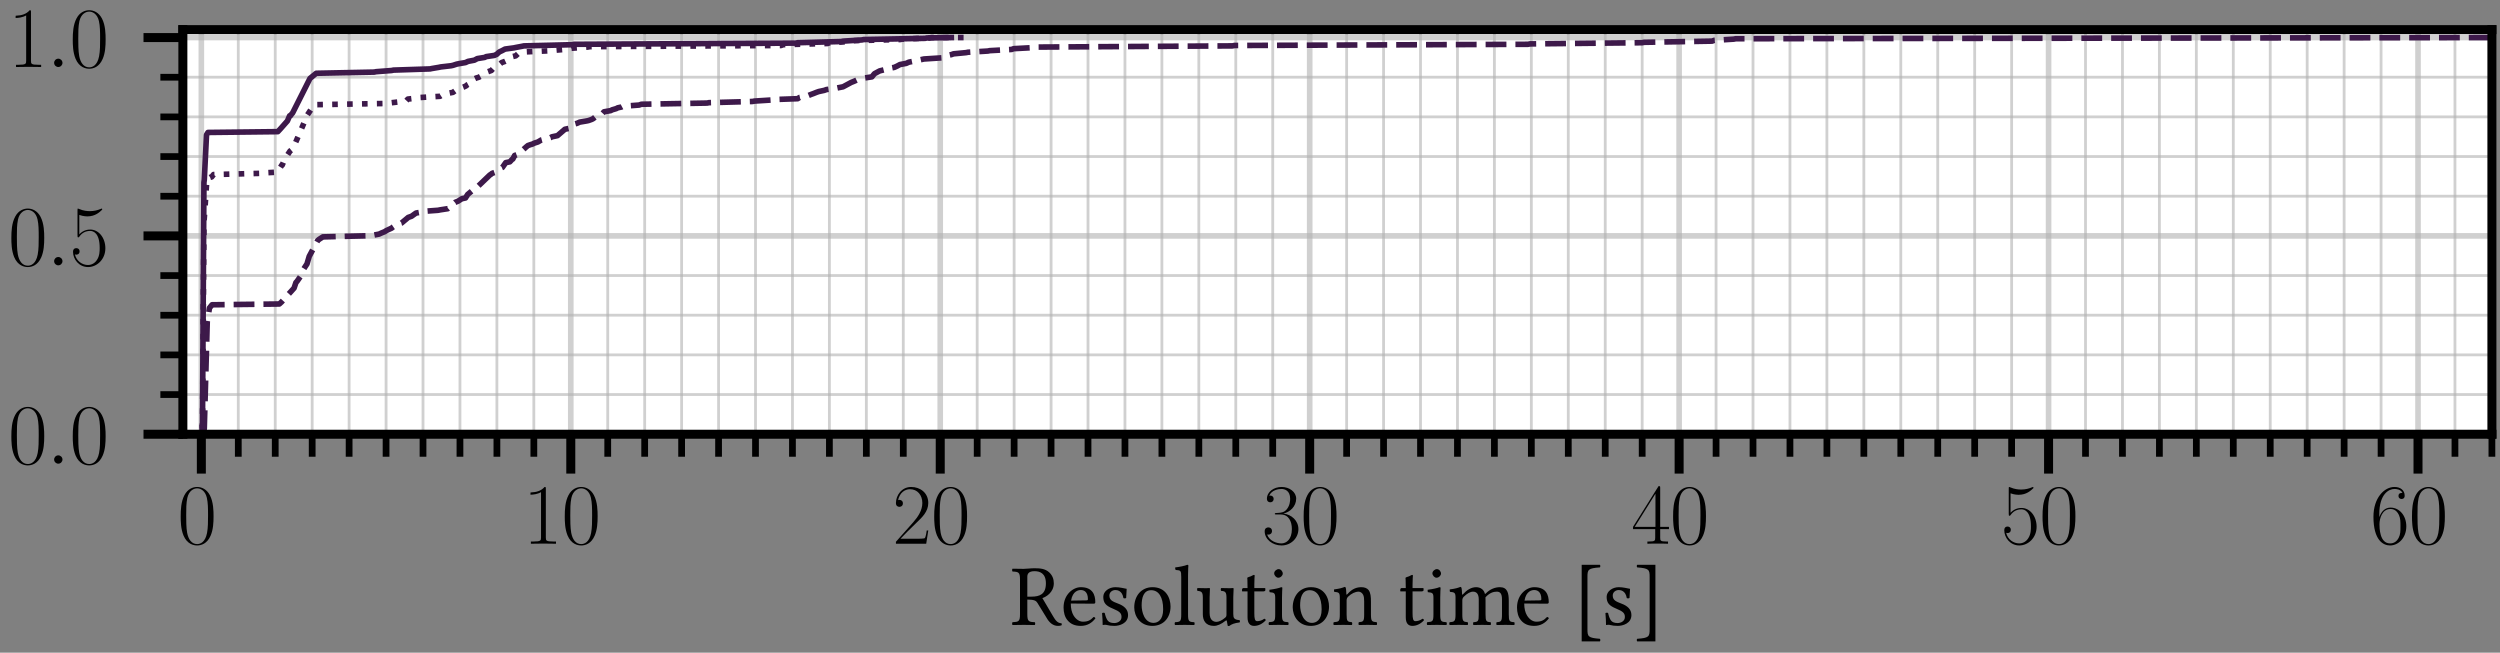 <?xml version="1.0" encoding="utf-8" standalone="no"?>
<!DOCTYPE svg PUBLIC "-//W3C//DTD SVG 1.1//EN"
  "http://www.w3.org/Graphics/SVG/1.1/DTD/svg11.dtd">
<svg xmlns:xlink="http://www.w3.org/1999/xlink" width="222.293pt" height="58.036pt" viewBox="0 0 222.293 58.036" xmlns="http://www.w3.org/2000/svg" version="1.1">
 <rect x="0" y="0" width="222.293" height="58.036" fill="#808080" stroke="none"/>
 <defs>
  <style type="text/css">*{stroke-linejoin: round; stroke-linecap: butt}</style>
 </defs>
 <g id="figure_1">
  <g id="patch_1">
   <path d="M 0 58.036 
L 222.293 58.036 
L 222.293 0 
L 0 0 
L 0 58.036 
z
" style="fill: none"/>
  </g>
  <g id="axes_1">
   <g id="patch_2">
    <path d="M 16.26 38.61 
L 221.573 38.61 
L 221.573 2.633 
L 16.26 2.633 
z
" style="fill: #ffffff"/>
   </g>
   <g id="matplotlib.axis_1">
    <g id="xtick_1">
     <g id="line2d_1">
      <path d="M 17.903 38.61 
L 17.903 2.633 
" clip-path="url(#pd080b38843)" style="fill: none; stroke: #b0b0b0; stroke-opacity: 0.6; stroke-width: 0.5; stroke-linecap: square"/>
     </g>
     <g id="line2d_2">
      <defs>
       <path id="mbea6ddd84a" d="M 0 0 
L 0 3.5 
" style="stroke: #000000; stroke-width: 0.8"/>
      </defs>
      <g>
       <use xlink:href="#mbea6ddd84a" x="17.903" y="38.61" style="stroke: #000000; stroke-width: 0.8"/>
      </g>
     </g>
     <g id="text_1">
      <!-- $\mathdefault{0}$ -->
      <g transform="translate(15.776 48.348) scale(0.075 -0.075)">
       <defs>
        <path id="CMR17-30" d="M 2688 2038 
C 2688 2430 2682 3099 2413 3613 
C 2176 4063 1798 4224 1466 4224 
C 1158 4224 768 4082 525 3620 
C 269 3137 243 2539 243 2038 
C 243 1671 250 1112 448 623 
C 723 -39 1216 -128 1466 -128 
C 1760 -128 2208 -7 2470 604 
C 2662 1048 2688 1568 2688 2038 
z
M 1466 -26 
C 1056 -26 813 328 723 816 
C 653 1196 653 1749 653 2109 
C 653 2604 653 3015 736 3407 
C 858 3954 1216 4121 1466 4121 
C 1728 4121 2067 3947 2189 3420 
C 2272 3054 2278 2623 2278 2109 
C 2278 1691 2278 1176 2202 797 
C 2067 96 1690 -26 1466 -26 
z
" transform="scale(0.016)"/>
       </defs>
       <use xlink:href="#CMR17-30" transform="scale(0.996)"/>
      </g>
     </g>
    </g>
    <g id="xtick_2">
     <g id="line2d_3">
      <path d="M 50.753 38.61 
L 50.753 2.633 
" clip-path="url(#pd080b38843)" style="fill: none; stroke: #b0b0b0; stroke-opacity: 0.6; stroke-width: 0.5; stroke-linecap: square"/>
     </g>
     <g id="line2d_4">
      <g>
       <use xlink:href="#mbea6ddd84a" x="50.753" y="38.61" style="stroke: #000000; stroke-width: 0.8"/>
      </g>
     </g>
     <g id="text_2">
      <!-- $\mathdefault{10}$ -->
      <g transform="translate(46.5 48.348) scale(0.075 -0.075)">
       <defs>
        <path id="CMR17-31" d="M 1702 4083 
C 1702 4217 1696 4224 1606 4224 
C 1357 3927 979 3833 621 3820 
C 602 3820 570 3820 563 3808 
C 557 3795 557 3782 557 3648 
C 755 3648 1088 3686 1344 3839 
L 1344 467 
C 1344 243 1331 166 781 166 
L 589 166 
L 589 0 
C 896 6 1216 12 1523 12 
C 1830 12 2150 6 2458 0 
L 2458 166 
L 2266 166 
C 1715 166 1702 236 1702 467 
L 1702 4083 
z
" transform="scale(0.016)"/>
       </defs>
       <use xlink:href="#CMR17-31" transform="scale(0.996)"/>
       <use xlink:href="#CMR17-30" transform="translate(45.69 0) scale(0.996)"/>
      </g>
     </g>
    </g>
    <g id="xtick_3">
     <g id="line2d_5">
      <path d="M 83.603 38.61 
L 83.603 2.633 
" clip-path="url(#pd080b38843)" style="fill: none; stroke: #b0b0b0; stroke-opacity: 0.6; stroke-width: 0.5; stroke-linecap: square"/>
     </g>
     <g id="line2d_6">
      <g>
       <use xlink:href="#mbea6ddd84a" x="83.603" y="38.61" style="stroke: #000000; stroke-width: 0.8"/>
      </g>
     </g>
     <g id="text_3">
      <!-- $\mathdefault{20}$ -->
      <g transform="translate(79.35 48.348) scale(0.075 -0.075)">
       <defs>
        <path id="CMR17-32" d="M 2669 990 
L 2554 990 
C 2490 537 2438 460 2413 422 
C 2381 371 1920 371 1830 371 
L 602 371 
C 832 620 1280 1073 1824 1596 
C 2214 1966 2669 2400 2669 3033 
C 2669 3788 2067 4224 1395 4224 
C 691 4224 262 3603 262 3027 
C 262 2777 448 2745 525 2745 
C 589 2745 781 2783 781 3007 
C 781 3206 614 3264 525 3264 
C 486 3264 448 3257 422 3244 
C 544 3788 915 4057 1306 4057 
C 1862 4057 2227 3616 2227 3033 
C 2227 2477 1901 1998 1536 1583 
L 262 147 
L 262 0 
L 2515 0 
L 2669 990 
z
" transform="scale(0.016)"/>
       </defs>
       <use xlink:href="#CMR17-32" transform="scale(0.996)"/>
       <use xlink:href="#CMR17-30" transform="translate(45.69 0) scale(0.996)"/>
      </g>
     </g>
    </g>
    <g id="xtick_4">
     <g id="line2d_7">
      <path d="M 116.453 38.61 
L 116.453 2.633 
" clip-path="url(#pd080b38843)" style="fill: none; stroke: #b0b0b0; stroke-opacity: 0.6; stroke-width: 0.5; stroke-linecap: square"/>
     </g>
     <g id="line2d_8">
      <g>
       <use xlink:href="#mbea6ddd84a" x="116.453" y="38.61" style="stroke: #000000; stroke-width: 0.8"/>
      </g>
     </g>
     <g id="text_4">
      <!-- $\mathdefault{30}$ -->
      <g transform="translate(112.2 48.348) scale(0.075 -0.075)">
       <defs>
        <path id="CMR17-33" d="M 1414 2176 
C 1984 2176 2234 1673 2234 1094 
C 2234 322 1824 25 1453 25 
C 1114 25 563 193 390 691 
C 422 678 454 678 486 678 
C 640 678 755 780 755 947 
C 755 1132 614 1216 486 1216 
C 378 1216 211 1164 211 927 
C 211 335 787 -128 1466 -128 
C 2176 -128 2720 432 2720 1087 
C 2720 1718 2208 2176 1600 2246 
C 2086 2347 2554 2776 2554 3353 
C 2554 3856 2048 4224 1472 4224 
C 890 4224 378 3862 378 3347 
C 378 3123 544 3084 627 3084 
C 762 3084 877 3167 877 3334 
C 877 3500 762 3584 627 3584 
C 602 3584 570 3584 544 3571 
C 730 3999 1235 4076 1459 4076 
C 1683 4076 2106 3966 2106 3347 
C 2106 3167 2080 2851 1862 2574 
C 1670 2329 1453 2316 1242 2297 
C 1210 2297 1062 2284 1037 2284 
C 992 2278 966 2272 966 2227 
C 966 2182 973 2176 1101 2176 
L 1414 2176 
z
" transform="scale(0.016)"/>
       </defs>
       <use xlink:href="#CMR17-33" transform="scale(0.996)"/>
       <use xlink:href="#CMR17-30" transform="translate(45.69 0) scale(0.996)"/>
      </g>
     </g>
    </g>
    <g id="xtick_5">
     <g id="line2d_9">
      <path d="M 149.303 38.61 
L 149.303 2.633 
" clip-path="url(#pd080b38843)" style="fill: none; stroke: #b0b0b0; stroke-opacity: 0.6; stroke-width: 0.5; stroke-linecap: square"/>
     </g>
     <g id="line2d_10">
      <g>
       <use xlink:href="#mbea6ddd84a" x="149.303" y="38.61" style="stroke: #000000; stroke-width: 0.8"/>
      </g>
     </g>
     <g id="text_5">
      <!-- $\mathdefault{40}$ -->
      <g transform="translate(145.05 48.348) scale(0.075 -0.075)">
       <defs>
        <path id="CMR17-34" d="M 2150 4147 
C 2150 4281 2144 4288 2029 4288 
L 128 1254 
L 128 1088 
L 1779 1088 
L 1779 460 
C 1779 230 1766 166 1318 166 
L 1197 166 
L 1197 0 
C 1402 12 1747 12 1965 12 
C 2182 12 2528 12 2733 0 
L 2733 166 
L 2611 166 
C 2163 166 2150 230 2150 460 
L 2150 1088 
L 2803 1088 
L 2803 1254 
L 2150 1254 
L 2150 4147 
z
M 1798 3723 
L 1798 1254 
L 256 1254 
L 1798 3723 
z
" transform="scale(0.016)"/>
       </defs>
       <use xlink:href="#CMR17-34" transform="scale(0.996)"/>
       <use xlink:href="#CMR17-30" transform="translate(45.69 0) scale(0.996)"/>
      </g>
     </g>
    </g>
    <g id="xtick_6">
     <g id="line2d_11">
      <path d="M 182.153 38.61 
L 182.153 2.633 
" clip-path="url(#pd080b38843)" style="fill: none; stroke: #b0b0b0; stroke-opacity: 0.6; stroke-width: 0.5; stroke-linecap: square"/>
     </g>
     <g id="line2d_12">
      <g>
       <use xlink:href="#mbea6ddd84a" x="182.153" y="38.61" style="stroke: #000000; stroke-width: 0.8"/>
      </g>
     </g>
     <g id="text_6">
      <!-- $\mathdefault{50}$ -->
      <g transform="translate(177.9 48.348) scale(0.075 -0.075)">
       <defs>
        <path id="CMR17-35" d="M 730 3750 
C 794 3724 1056 3641 1325 3641 
C 1920 3641 2246 3961 2432 4140 
C 2432 4191 2432 4224 2394 4224 
C 2387 4224 2374 4224 2323 4198 
C 2099 4102 1837 4032 1517 4032 
C 1325 4032 1037 4055 723 4191 
C 653 4224 640 4224 634 4224 
C 602 4224 595 4217 595 4090 
L 595 2231 
C 595 2113 595 2080 659 2080 
C 691 2080 704 2093 736 2139 
C 941 2435 1222 2560 1542 2560 
C 1766 2560 2246 2415 2246 1293 
C 2246 1087 2246 716 2054 422 
C 1894 159 1645 25 1370 25 
C 947 25 518 319 403 812 
C 429 806 480 793 506 793 
C 589 793 749 838 749 1036 
C 749 1209 627 1280 506 1280 
C 358 1280 262 1190 262 1011 
C 262 454 704 -128 1382 -128 
C 2042 -128 2669 441 2669 1267 
C 2669 2054 2170 2662 1549 2662 
C 1222 2662 947 2540 730 2304 
L 730 3750 
z
" transform="scale(0.016)"/>
       </defs>
       <use xlink:href="#CMR17-35" transform="scale(0.996)"/>
       <use xlink:href="#CMR17-30" transform="translate(45.69 0) scale(0.996)"/>
      </g>
     </g>
    </g>
    <g id="xtick_7">
     <g id="line2d_13">
      <path d="M 215.003 38.61 
L 215.003 2.633 
" clip-path="url(#pd080b38843)" style="fill: none; stroke: #b0b0b0; stroke-opacity: 0.6; stroke-width: 0.5; stroke-linecap: square"/>
     </g>
     <g id="line2d_14">
      <g>
       <use xlink:href="#mbea6ddd84a" x="215.003" y="38.61" style="stroke: #000000; stroke-width: 0.8"/>
      </g>
     </g>
     <g id="text_7">
      <!-- $\mathdefault{60}$ -->
      <g transform="translate(210.75 48.348) scale(0.075 -0.075)">
       <defs>
        <path id="CMR17-36" d="M 678 2198 
C 678 3712 1395 4076 1811 4076 
C 1946 4076 2272 4049 2400 3782 
C 2298 3782 2106 3782 2106 3558 
C 2106 3385 2246 3328 2336 3328 
C 2394 3328 2566 3353 2566 3571 
C 2566 3987 2246 4224 1805 4224 
C 1043 4224 243 3411 243 2011 
C 243 257 966 -128 1478 -128 
C 2099 -128 2688 431 2688 1295 
C 2688 2101 2170 2688 1517 2688 
C 1126 2688 838 2430 678 1979 
L 678 2198 
z
M 1478 25 
C 691 25 691 1212 691 1450 
C 691 1914 909 2585 1504 2585 
C 1613 2585 1926 2585 2138 2140 
C 2253 1889 2253 1624 2253 1302 
C 2253 954 2253 696 2118 438 
C 1978 173 1773 25 1478 25 
z
" transform="scale(0.016)"/>
       </defs>
       <use xlink:href="#CMR17-36" transform="scale(0.996)"/>
       <use xlink:href="#CMR17-30" transform="translate(45.69 0) scale(0.996)"/>
      </g>
     </g>
    </g>
    <g id="xtick_8">
     <g id="line2d_15">
      <path d="M 21.188 38.61 
L 21.188 2.633 
" clip-path="url(#pd080b38843)" style="fill: none; stroke: #b0b0b0; stroke-opacity: 0.6; stroke-width: 0.25; stroke-linecap: square"/>
     </g>
     <g id="line2d_16">
      <defs>
       <path id="m3956c5e008" d="M 0 0 
L 0 2 
" style="stroke: #000000; stroke-width: 0.6"/>
      </defs>
      <g>
       <use xlink:href="#m3956c5e008" x="21.188" y="38.61" style="stroke: #000000; stroke-width: 0.6"/>
      </g>
     </g>
    </g>
    <g id="xtick_9">
     <g id="line2d_17">
      <path d="M 24.473 38.61 
L 24.473 2.633 
" clip-path="url(#pd080b38843)" style="fill: none; stroke: #b0b0b0; stroke-opacity: 0.6; stroke-width: 0.25; stroke-linecap: square"/>
     </g>
     <g id="line2d_18">
      <g>
       <use xlink:href="#m3956c5e008" x="24.473" y="38.61" style="stroke: #000000; stroke-width: 0.6"/>
      </g>
     </g>
    </g>
    <g id="xtick_10">
     <g id="line2d_19">
      <path d="M 27.758 38.61 
L 27.758 2.633 
" clip-path="url(#pd080b38843)" style="fill: none; stroke: #b0b0b0; stroke-opacity: 0.6; stroke-width: 0.25; stroke-linecap: square"/>
     </g>
     <g id="line2d_20">
      <g>
       <use xlink:href="#m3956c5e008" x="27.758" y="38.61" style="stroke: #000000; stroke-width: 0.6"/>
      </g>
     </g>
    </g>
    <g id="xtick_11">
     <g id="line2d_21">
      <path d="M 31.043 38.61 
L 31.043 2.633 
" clip-path="url(#pd080b38843)" style="fill: none; stroke: #b0b0b0; stroke-opacity: 0.6; stroke-width: 0.25; stroke-linecap: square"/>
     </g>
     <g id="line2d_22">
      <g>
       <use xlink:href="#m3956c5e008" x="31.043" y="38.61" style="stroke: #000000; stroke-width: 0.6"/>
      </g>
     </g>
    </g>
    <g id="xtick_12">
     <g id="line2d_23">
      <path d="M 34.328 38.61 
L 34.328 2.633 
" clip-path="url(#pd080b38843)" style="fill: none; stroke: #b0b0b0; stroke-opacity: 0.6; stroke-width: 0.25; stroke-linecap: square"/>
     </g>
     <g id="line2d_24">
      <g>
       <use xlink:href="#m3956c5e008" x="34.328" y="38.61" style="stroke: #000000; stroke-width: 0.6"/>
      </g>
     </g>
    </g>
    <g id="xtick_13">
     <g id="line2d_25">
      <path d="M 37.613 38.61 
L 37.613 2.633 
" clip-path="url(#pd080b38843)" style="fill: none; stroke: #b0b0b0; stroke-opacity: 0.6; stroke-width: 0.25; stroke-linecap: square"/>
     </g>
     <g id="line2d_26">
      <g>
       <use xlink:href="#m3956c5e008" x="37.613" y="38.61" style="stroke: #000000; stroke-width: 0.6"/>
      </g>
     </g>
    </g>
    <g id="xtick_14">
     <g id="line2d_27">
      <path d="M 40.898 38.61 
L 40.898 2.633 
" clip-path="url(#pd080b38843)" style="fill: none; stroke: #b0b0b0; stroke-opacity: 0.6; stroke-width: 0.25; stroke-linecap: square"/>
     </g>
     <g id="line2d_28">
      <g>
       <use xlink:href="#m3956c5e008" x="40.898" y="38.61" style="stroke: #000000; stroke-width: 0.6"/>
      </g>
     </g>
    </g>
    <g id="xtick_15">
     <g id="line2d_29">
      <path d="M 44.183 38.61 
L 44.183 2.633 
" clip-path="url(#pd080b38843)" style="fill: none; stroke: #b0b0b0; stroke-opacity: 0.6; stroke-width: 0.25; stroke-linecap: square"/>
     </g>
     <g id="line2d_30">
      <g>
       <use xlink:href="#m3956c5e008" x="44.183" y="38.61" style="stroke: #000000; stroke-width: 0.6"/>
      </g>
     </g>
    </g>
    <g id="xtick_16">
     <g id="line2d_31">
      <path d="M 47.468 38.61 
L 47.468 2.633 
" clip-path="url(#pd080b38843)" style="fill: none; stroke: #b0b0b0; stroke-opacity: 0.6; stroke-width: 0.25; stroke-linecap: square"/>
     </g>
     <g id="line2d_32">
      <g>
       <use xlink:href="#m3956c5e008" x="47.468" y="38.61" style="stroke: #000000; stroke-width: 0.6"/>
      </g>
     </g>
    </g>
    <g id="xtick_17">
     <g id="line2d_33">
      <path d="M 54.038 38.61 
L 54.038 2.633 
" clip-path="url(#pd080b38843)" style="fill: none; stroke: #b0b0b0; stroke-opacity: 0.6; stroke-width: 0.25; stroke-linecap: square"/>
     </g>
     <g id="line2d_34">
      <g>
       <use xlink:href="#m3956c5e008" x="54.038" y="38.61" style="stroke: #000000; stroke-width: 0.6"/>
      </g>
     </g>
    </g>
    <g id="xtick_18">
     <g id="line2d_35">
      <path d="M 57.323 38.61 
L 57.323 2.633 
" clip-path="url(#pd080b38843)" style="fill: none; stroke: #b0b0b0; stroke-opacity: 0.6; stroke-width: 0.25; stroke-linecap: square"/>
     </g>
     <g id="line2d_36">
      <g>
       <use xlink:href="#m3956c5e008" x="57.323" y="38.61" style="stroke: #000000; stroke-width: 0.6"/>
      </g>
     </g>
    </g>
    <g id="xtick_19">
     <g id="line2d_37">
      <path d="M 60.608 38.61 
L 60.608 2.633 
" clip-path="url(#pd080b38843)" style="fill: none; stroke: #b0b0b0; stroke-opacity: 0.6; stroke-width: 0.25; stroke-linecap: square"/>
     </g>
     <g id="line2d_38">
      <g>
       <use xlink:href="#m3956c5e008" x="60.608" y="38.61" style="stroke: #000000; stroke-width: 0.6"/>
      </g>
     </g>
    </g>
    <g id="xtick_20">
     <g id="line2d_39">
      <path d="M 63.893 38.61 
L 63.893 2.633 
" clip-path="url(#pd080b38843)" style="fill: none; stroke: #b0b0b0; stroke-opacity: 0.6; stroke-width: 0.25; stroke-linecap: square"/>
     </g>
     <g id="line2d_40">
      <g>
       <use xlink:href="#m3956c5e008" x="63.893" y="38.61" style="stroke: #000000; stroke-width: 0.6"/>
      </g>
     </g>
    </g>
    <g id="xtick_21">
     <g id="line2d_41">
      <path d="M 67.178 38.61 
L 67.178 2.633 
" clip-path="url(#pd080b38843)" style="fill: none; stroke: #b0b0b0; stroke-opacity: 0.6; stroke-width: 0.25; stroke-linecap: square"/>
     </g>
     <g id="line2d_42">
      <g>
       <use xlink:href="#m3956c5e008" x="67.178" y="38.61" style="stroke: #000000; stroke-width: 0.6"/>
      </g>
     </g>
    </g>
    <g id="xtick_22">
     <g id="line2d_43">
      <path d="M 70.463 38.61 
L 70.463 2.633 
" clip-path="url(#pd080b38843)" style="fill: none; stroke: #b0b0b0; stroke-opacity: 0.6; stroke-width: 0.25; stroke-linecap: square"/>
     </g>
     <g id="line2d_44">
      <g>
       <use xlink:href="#m3956c5e008" x="70.463" y="38.61" style="stroke: #000000; stroke-width: 0.6"/>
      </g>
     </g>
    </g>
    <g id="xtick_23">
     <g id="line2d_45">
      <path d="M 73.748 38.61 
L 73.748 2.633 
" clip-path="url(#pd080b38843)" style="fill: none; stroke: #b0b0b0; stroke-opacity: 0.6; stroke-width: 0.25; stroke-linecap: square"/>
     </g>
     <g id="line2d_46">
      <g>
       <use xlink:href="#m3956c5e008" x="73.748" y="38.61" style="stroke: #000000; stroke-width: 0.6"/>
      </g>
     </g>
    </g>
    <g id="xtick_24">
     <g id="line2d_47">
      <path d="M 77.033 38.61 
L 77.033 2.633 
" clip-path="url(#pd080b38843)" style="fill: none; stroke: #b0b0b0; stroke-opacity: 0.6; stroke-width: 0.25; stroke-linecap: square"/>
     </g>
     <g id="line2d_48">
      <g>
       <use xlink:href="#m3956c5e008" x="77.033" y="38.61" style="stroke: #000000; stroke-width: 0.6"/>
      </g>
     </g>
    </g>
    <g id="xtick_25">
     <g id="line2d_49">
      <path d="M 80.318 38.61 
L 80.318 2.633 
" clip-path="url(#pd080b38843)" style="fill: none; stroke: #b0b0b0; stroke-opacity: 0.6; stroke-width: 0.25; stroke-linecap: square"/>
     </g>
     <g id="line2d_50">
      <g>
       <use xlink:href="#m3956c5e008" x="80.318" y="38.61" style="stroke: #000000; stroke-width: 0.6"/>
      </g>
     </g>
    </g>
    <g id="xtick_26">
     <g id="line2d_51">
      <path d="M 86.888 38.61 
L 86.888 2.633 
" clip-path="url(#pd080b38843)" style="fill: none; stroke: #b0b0b0; stroke-opacity: 0.6; stroke-width: 0.25; stroke-linecap: square"/>
     </g>
     <g id="line2d_52">
      <g>
       <use xlink:href="#m3956c5e008" x="86.888" y="38.61" style="stroke: #000000; stroke-width: 0.6"/>
      </g>
     </g>
    </g>
    <g id="xtick_27">
     <g id="line2d_53">
      <path d="M 90.173 38.61 
L 90.173 2.633 
" clip-path="url(#pd080b38843)" style="fill: none; stroke: #b0b0b0; stroke-opacity: 0.6; stroke-width: 0.25; stroke-linecap: square"/>
     </g>
     <g id="line2d_54">
      <g>
       <use xlink:href="#m3956c5e008" x="90.173" y="38.61" style="stroke: #000000; stroke-width: 0.6"/>
      </g>
     </g>
    </g>
    <g id="xtick_28">
     <g id="line2d_55">
      <path d="M 93.458 38.61 
L 93.458 2.633 
" clip-path="url(#pd080b38843)" style="fill: none; stroke: #b0b0b0; stroke-opacity: 0.6; stroke-width: 0.25; stroke-linecap: square"/>
     </g>
     <g id="line2d_56">
      <g>
       <use xlink:href="#m3956c5e008" x="93.458" y="38.61" style="stroke: #000000; stroke-width: 0.6"/>
      </g>
     </g>
    </g>
    <g id="xtick_29">
     <g id="line2d_57">
      <path d="M 96.743 38.61 
L 96.743 2.633 
" clip-path="url(#pd080b38843)" style="fill: none; stroke: #b0b0b0; stroke-opacity: 0.6; stroke-width: 0.25; stroke-linecap: square"/>
     </g>
     <g id="line2d_58">
      <g>
       <use xlink:href="#m3956c5e008" x="96.743" y="38.61" style="stroke: #000000; stroke-width: 0.6"/>
      </g>
     </g>
    </g>
    <g id="xtick_30">
     <g id="line2d_59">
      <path d="M 100.028 38.61 
L 100.028 2.633 
" clip-path="url(#pd080b38843)" style="fill: none; stroke: #b0b0b0; stroke-opacity: 0.6; stroke-width: 0.25; stroke-linecap: square"/>
     </g>
     <g id="line2d_60">
      <g>
       <use xlink:href="#m3956c5e008" x="100.028" y="38.61" style="stroke: #000000; stroke-width: 0.6"/>
      </g>
     </g>
    </g>
    <g id="xtick_31">
     <g id="line2d_61">
      <path d="M 103.313 38.61 
L 103.313 2.633 
" clip-path="url(#pd080b38843)" style="fill: none; stroke: #b0b0b0; stroke-opacity: 0.6; stroke-width: 0.25; stroke-linecap: square"/>
     </g>
     <g id="line2d_62">
      <g>
       <use xlink:href="#m3956c5e008" x="103.313" y="38.61" style="stroke: #000000; stroke-width: 0.6"/>
      </g>
     </g>
    </g>
    <g id="xtick_32">
     <g id="line2d_63">
      <path d="M 106.598 38.61 
L 106.598 2.633 
" clip-path="url(#pd080b38843)" style="fill: none; stroke: #b0b0b0; stroke-opacity: 0.6; stroke-width: 0.25; stroke-linecap: square"/>
     </g>
     <g id="line2d_64">
      <g>
       <use xlink:href="#m3956c5e008" x="106.598" y="38.61" style="stroke: #000000; stroke-width: 0.6"/>
      </g>
     </g>
    </g>
    <g id="xtick_33">
     <g id="line2d_65">
      <path d="M 109.883 38.61 
L 109.883 2.633 
" clip-path="url(#pd080b38843)" style="fill: none; stroke: #b0b0b0; stroke-opacity: 0.6; stroke-width: 0.25; stroke-linecap: square"/>
     </g>
     <g id="line2d_66">
      <g>
       <use xlink:href="#m3956c5e008" x="109.883" y="38.61" style="stroke: #000000; stroke-width: 0.6"/>
      </g>
     </g>
    </g>
    <g id="xtick_34">
     <g id="line2d_67">
      <path d="M 113.168 38.61 
L 113.168 2.633 
" clip-path="url(#pd080b38843)" style="fill: none; stroke: #b0b0b0; stroke-opacity: 0.6; stroke-width: 0.25; stroke-linecap: square"/>
     </g>
     <g id="line2d_68">
      <g>
       <use xlink:href="#m3956c5e008" x="113.168" y="38.61" style="stroke: #000000; stroke-width: 0.6"/>
      </g>
     </g>
    </g>
    <g id="xtick_35">
     <g id="line2d_69">
      <path d="M 119.738 38.61 
L 119.738 2.633 
" clip-path="url(#pd080b38843)" style="fill: none; stroke: #b0b0b0; stroke-opacity: 0.6; stroke-width: 0.25; stroke-linecap: square"/>
     </g>
     <g id="line2d_70">
      <g>
       <use xlink:href="#m3956c5e008" x="119.738" y="38.61" style="stroke: #000000; stroke-width: 0.6"/>
      </g>
     </g>
    </g>
    <g id="xtick_36">
     <g id="line2d_71">
      <path d="M 123.023 38.61 
L 123.023 2.633 
" clip-path="url(#pd080b38843)" style="fill: none; stroke: #b0b0b0; stroke-opacity: 0.6; stroke-width: 0.25; stroke-linecap: square"/>
     </g>
     <g id="line2d_72">
      <g>
       <use xlink:href="#m3956c5e008" x="123.023" y="38.61" style="stroke: #000000; stroke-width: 0.6"/>
      </g>
     </g>
    </g>
    <g id="xtick_37">
     <g id="line2d_73">
      <path d="M 126.308 38.61 
L 126.308 2.633 
" clip-path="url(#pd080b38843)" style="fill: none; stroke: #b0b0b0; stroke-opacity: 0.6; stroke-width: 0.25; stroke-linecap: square"/>
     </g>
     <g id="line2d_74">
      <g>
       <use xlink:href="#m3956c5e008" x="126.308" y="38.61" style="stroke: #000000; stroke-width: 0.6"/>
      </g>
     </g>
    </g>
    <g id="xtick_38">
     <g id="line2d_75">
      <path d="M 129.593 38.61 
L 129.593 2.633 
" clip-path="url(#pd080b38843)" style="fill: none; stroke: #b0b0b0; stroke-opacity: 0.6; stroke-width: 0.25; stroke-linecap: square"/>
     </g>
     <g id="line2d_76">
      <g>
       <use xlink:href="#m3956c5e008" x="129.593" y="38.61" style="stroke: #000000; stroke-width: 0.6"/>
      </g>
     </g>
    </g>
    <g id="xtick_39">
     <g id="line2d_77">
      <path d="M 132.878 38.61 
L 132.878 2.633 
" clip-path="url(#pd080b38843)" style="fill: none; stroke: #b0b0b0; stroke-opacity: 0.6; stroke-width: 0.25; stroke-linecap: square"/>
     </g>
     <g id="line2d_78">
      <g>
       <use xlink:href="#m3956c5e008" x="132.878" y="38.61" style="stroke: #000000; stroke-width: 0.6"/>
      </g>
     </g>
    </g>
    <g id="xtick_40">
     <g id="line2d_79">
      <path d="M 136.163 38.61 
L 136.163 2.633 
" clip-path="url(#pd080b38843)" style="fill: none; stroke: #b0b0b0; stroke-opacity: 0.6; stroke-width: 0.25; stroke-linecap: square"/>
     </g>
     <g id="line2d_80">
      <g>
       <use xlink:href="#m3956c5e008" x="136.163" y="38.61" style="stroke: #000000; stroke-width: 0.6"/>
      </g>
     </g>
    </g>
    <g id="xtick_41">
     <g id="line2d_81">
      <path d="M 139.448 38.61 
L 139.448 2.633 
" clip-path="url(#pd080b38843)" style="fill: none; stroke: #b0b0b0; stroke-opacity: 0.6; stroke-width: 0.25; stroke-linecap: square"/>
     </g>
     <g id="line2d_82">
      <g>
       <use xlink:href="#m3956c5e008" x="139.448" y="38.61" style="stroke: #000000; stroke-width: 0.6"/>
      </g>
     </g>
    </g>
    <g id="xtick_42">
     <g id="line2d_83">
      <path d="M 142.733 38.61 
L 142.733 2.633 
" clip-path="url(#pd080b38843)" style="fill: none; stroke: #b0b0b0; stroke-opacity: 0.6; stroke-width: 0.25; stroke-linecap: square"/>
     </g>
     <g id="line2d_84">
      <g>
       <use xlink:href="#m3956c5e008" x="142.733" y="38.61" style="stroke: #000000; stroke-width: 0.6"/>
      </g>
     </g>
    </g>
    <g id="xtick_43">
     <g id="line2d_85">
      <path d="M 146.018 38.61 
L 146.018 2.633 
" clip-path="url(#pd080b38843)" style="fill: none; stroke: #b0b0b0; stroke-opacity: 0.6; stroke-width: 0.25; stroke-linecap: square"/>
     </g>
     <g id="line2d_86">
      <g>
       <use xlink:href="#m3956c5e008" x="146.018" y="38.61" style="stroke: #000000; stroke-width: 0.6"/>
      </g>
     </g>
    </g>
    <g id="xtick_44">
     <g id="line2d_87">
      <path d="M 152.588 38.61 
L 152.588 2.633 
" clip-path="url(#pd080b38843)" style="fill: none; stroke: #b0b0b0; stroke-opacity: 0.6; stroke-width: 0.25; stroke-linecap: square"/>
     </g>
     <g id="line2d_88">
      <g>
       <use xlink:href="#m3956c5e008" x="152.588" y="38.61" style="stroke: #000000; stroke-width: 0.6"/>
      </g>
     </g>
    </g>
    <g id="xtick_45">
     <g id="line2d_89">
      <path d="M 155.873 38.61 
L 155.873 2.633 
" clip-path="url(#pd080b38843)" style="fill: none; stroke: #b0b0b0; stroke-opacity: 0.6; stroke-width: 0.25; stroke-linecap: square"/>
     </g>
     <g id="line2d_90">
      <g>
       <use xlink:href="#m3956c5e008" x="155.873" y="38.61" style="stroke: #000000; stroke-width: 0.6"/>
      </g>
     </g>
    </g>
    <g id="xtick_46">
     <g id="line2d_91">
      <path d="M 159.158 38.61 
L 159.158 2.633 
" clip-path="url(#pd080b38843)" style="fill: none; stroke: #b0b0b0; stroke-opacity: 0.6; stroke-width: 0.25; stroke-linecap: square"/>
     </g>
     <g id="line2d_92">
      <g>
       <use xlink:href="#m3956c5e008" x="159.158" y="38.61" style="stroke: #000000; stroke-width: 0.6"/>
      </g>
     </g>
    </g>
    <g id="xtick_47">
     <g id="line2d_93">
      <path d="M 162.443 38.61 
L 162.443 2.633 
" clip-path="url(#pd080b38843)" style="fill: none; stroke: #b0b0b0; stroke-opacity: 0.6; stroke-width: 0.25; stroke-linecap: square"/>
     </g>
     <g id="line2d_94">
      <g>
       <use xlink:href="#m3956c5e008" x="162.443" y="38.61" style="stroke: #000000; stroke-width: 0.6"/>
      </g>
     </g>
    </g>
    <g id="xtick_48">
     <g id="line2d_95">
      <path d="M 165.728 38.61 
L 165.728 2.633 
" clip-path="url(#pd080b38843)" style="fill: none; stroke: #b0b0b0; stroke-opacity: 0.6; stroke-width: 0.25; stroke-linecap: square"/>
     </g>
     <g id="line2d_96">
      <g>
       <use xlink:href="#m3956c5e008" x="165.728" y="38.61" style="stroke: #000000; stroke-width: 0.6"/>
      </g>
     </g>
    </g>
    <g id="xtick_49">
     <g id="line2d_97">
      <path d="M 169.013 38.61 
L 169.013 2.633 
" clip-path="url(#pd080b38843)" style="fill: none; stroke: #b0b0b0; stroke-opacity: 0.6; stroke-width: 0.25; stroke-linecap: square"/>
     </g>
     <g id="line2d_98">
      <g>
       <use xlink:href="#m3956c5e008" x="169.013" y="38.61" style="stroke: #000000; stroke-width: 0.6"/>
      </g>
     </g>
    </g>
    <g id="xtick_50">
     <g id="line2d_99">
      <path d="M 172.298 38.61 
L 172.298 2.633 
" clip-path="url(#pd080b38843)" style="fill: none; stroke: #b0b0b0; stroke-opacity: 0.6; stroke-width: 0.25; stroke-linecap: square"/>
     </g>
     <g id="line2d_100">
      <g>
       <use xlink:href="#m3956c5e008" x="172.298" y="38.61" style="stroke: #000000; stroke-width: 0.6"/>
      </g>
     </g>
    </g>
    <g id="xtick_51">
     <g id="line2d_101">
      <path d="M 175.583 38.61 
L 175.583 2.633 
" clip-path="url(#pd080b38843)" style="fill: none; stroke: #b0b0b0; stroke-opacity: 0.6; stroke-width: 0.25; stroke-linecap: square"/>
     </g>
     <g id="line2d_102">
      <g>
       <use xlink:href="#m3956c5e008" x="175.583" y="38.61" style="stroke: #000000; stroke-width: 0.6"/>
      </g>
     </g>
    </g>
    <g id="xtick_52">
     <g id="line2d_103">
      <path d="M 178.868 38.61 
L 178.868 2.633 
" clip-path="url(#pd080b38843)" style="fill: none; stroke: #b0b0b0; stroke-opacity: 0.6; stroke-width: 0.25; stroke-linecap: square"/>
     </g>
     <g id="line2d_104">
      <g>
       <use xlink:href="#m3956c5e008" x="178.868" y="38.61" style="stroke: #000000; stroke-width: 0.6"/>
      </g>
     </g>
    </g>
    <g id="xtick_53">
     <g id="line2d_105">
      <path d="M 185.438 38.61 
L 185.438 2.633 
" clip-path="url(#pd080b38843)" style="fill: none; stroke: #b0b0b0; stroke-opacity: 0.6; stroke-width: 0.25; stroke-linecap: square"/>
     </g>
     <g id="line2d_106">
      <g>
       <use xlink:href="#m3956c5e008" x="185.438" y="38.61" style="stroke: #000000; stroke-width: 0.6"/>
      </g>
     </g>
    </g>
    <g id="xtick_54">
     <g id="line2d_107">
      <path d="M 188.723 38.61 
L 188.723 2.633 
" clip-path="url(#pd080b38843)" style="fill: none; stroke: #b0b0b0; stroke-opacity: 0.6; stroke-width: 0.25; stroke-linecap: square"/>
     </g>
     <g id="line2d_108">
      <g>
       <use xlink:href="#m3956c5e008" x="188.723" y="38.61" style="stroke: #000000; stroke-width: 0.6"/>
      </g>
     </g>
    </g>
    <g id="xtick_55">
     <g id="line2d_109">
      <path d="M 192.008 38.61 
L 192.008 2.633 
" clip-path="url(#pd080b38843)" style="fill: none; stroke: #b0b0b0; stroke-opacity: 0.6; stroke-width: 0.25; stroke-linecap: square"/>
     </g>
     <g id="line2d_110">
      <g>
       <use xlink:href="#m3956c5e008" x="192.008" y="38.61" style="stroke: #000000; stroke-width: 0.6"/>
      </g>
     </g>
    </g>
    <g id="xtick_56">
     <g id="line2d_111">
      <path d="M 195.293 38.61 
L 195.293 2.633 
" clip-path="url(#pd080b38843)" style="fill: none; stroke: #b0b0b0; stroke-opacity: 0.6; stroke-width: 0.25; stroke-linecap: square"/>
     </g>
     <g id="line2d_112">
      <g>
       <use xlink:href="#m3956c5e008" x="195.293" y="38.61" style="stroke: #000000; stroke-width: 0.6"/>
      </g>
     </g>
    </g>
    <g id="xtick_57">
     <g id="line2d_113">
      <path d="M 198.578 38.61 
L 198.578 2.633 
" clip-path="url(#pd080b38843)" style="fill: none; stroke: #b0b0b0; stroke-opacity: 0.6; stroke-width: 0.25; stroke-linecap: square"/>
     </g>
     <g id="line2d_114">
      <g>
       <use xlink:href="#m3956c5e008" x="198.578" y="38.61" style="stroke: #000000; stroke-width: 0.6"/>
      </g>
     </g>
    </g>
    <g id="xtick_58">
     <g id="line2d_115">
      <path d="M 201.863 38.61 
L 201.863 2.633 
" clip-path="url(#pd080b38843)" style="fill: none; stroke: #b0b0b0; stroke-opacity: 0.6; stroke-width: 0.25; stroke-linecap: square"/>
     </g>
     <g id="line2d_116">
      <g>
       <use xlink:href="#m3956c5e008" x="201.863" y="38.61" style="stroke: #000000; stroke-width: 0.6"/>
      </g>
     </g>
    </g>
    <g id="xtick_59">
     <g id="line2d_117">
      <path d="M 205.148 38.61 
L 205.148 2.633 
" clip-path="url(#pd080b38843)" style="fill: none; stroke: #b0b0b0; stroke-opacity: 0.6; stroke-width: 0.25; stroke-linecap: square"/>
     </g>
     <g id="line2d_118">
      <g>
       <use xlink:href="#m3956c5e008" x="205.148" y="38.61" style="stroke: #000000; stroke-width: 0.6"/>
      </g>
     </g>
    </g>
    <g id="xtick_60">
     <g id="line2d_119">
      <path d="M 208.433 38.61 
L 208.433 2.633 
" clip-path="url(#pd080b38843)" style="fill: none; stroke: #b0b0b0; stroke-opacity: 0.6; stroke-width: 0.25; stroke-linecap: square"/>
     </g>
     <g id="line2d_120">
      <g>
       <use xlink:href="#m3956c5e008" x="208.433" y="38.61" style="stroke: #000000; stroke-width: 0.6"/>
      </g>
     </g>
    </g>
    <g id="xtick_61">
     <g id="line2d_121">
      <path d="M 211.718 38.61 
L 211.718 2.633 
" clip-path="url(#pd080b38843)" style="fill: none; stroke: #b0b0b0; stroke-opacity: 0.6; stroke-width: 0.25; stroke-linecap: square"/>
     </g>
     <g id="line2d_122">
      <g>
       <use xlink:href="#m3956c5e008" x="211.718" y="38.61" style="stroke: #000000; stroke-width: 0.6"/>
      </g>
     </g>
    </g>
    <g id="xtick_62">
     <g id="line2d_123">
      <path d="M 218.288 38.61 
L 218.288 2.633 
" clip-path="url(#pd080b38843)" style="fill: none; stroke: #b0b0b0; stroke-opacity: 0.6; stroke-width: 0.25; stroke-linecap: square"/>
     </g>
     <g id="line2d_124">
      <g>
       <use xlink:href="#m3956c5e008" x="218.288" y="38.61" style="stroke: #000000; stroke-width: 0.6"/>
      </g>
     </g>
    </g>
    <g id="xtick_63">
     <g id="line2d_125">
      <path d="M 221.573 38.61 
L 221.573 2.633 
" clip-path="url(#pd080b38843)" style="fill: none; stroke: #b0b0b0; stroke-opacity: 0.6; stroke-width: 0.25; stroke-linecap: square"/>
     </g>
     <g id="line2d_126">
      <g>
       <use xlink:href="#m3956c5e008" x="221.573" y="38.61" style="stroke: #000000; stroke-width: 0.6"/>
      </g>
     </g>
    </g>
    <g id="text_8">
     <!-- Resolution time [s] -->
     <g transform="translate(89.9 55.576) scale(0.075 -0.075)">
      <defs>
       <path id="LinLibertineT-52" d="M 1741 4006 
C 2131 4006 2592 3864 2592 3101 
C 2592 2293 2138 2112 1517 2112 
L 1210 2112 
L 1210 3592 
C 1210 3780 1286 4006 1741 4006 
z
M 1210 812 
L 1210 1894 
C 1747 1894 1869 1798 1958 1651 
L 2643 537 
C 2829 206 3104 -64 3488 -64 
C 3584 -64 3693 -52 3757 -20 
C 3782 25 3776 83 3750 134 
C 3462 134 3302 356 3136 636 
L 2330 2003 
C 2605 2092 3181 2428 3181 3107 
C 3181 3431 3072 3696 2842 3915 
C 2534 4204 2138 4224 1734 4224 
C 1434 4224 1165 4179 934 4179 
C 710 4179 410 4185 109 4191 
C 70 4153 70 4019 109 3980 
C 557 3961 666 3928 666 3392 
L 666 792 
C 666 263 557 230 109 211 
C 70 172 70 38 109 0 
C 397 6 698 12 941 12 
C 1184 12 1485 6 1766 0 
C 1805 38 1805 172 1766 211 
C 1318 230 1210 263 1210 800 
L 1210 812 
z
" transform="scale(0.016)"/>
       <path id="LinLibertineT-65" d="M 794 1817 
C 915 2546 1363 2604 1517 2604 
C 1760 2604 2048 2469 2048 1927 
C 2048 1869 2022 1836 1952 1836 
L 794 1817 
z
M 2470 598 
C 2234 352 2048 249 1677 249 
C 1446 249 1178 385 979 714 
C 851 928 774 1225 774 1600 
L 2477 1587 
C 2554 1587 2598 1625 2598 1696 
C 2598 2237 2406 2816 1517 2816 
C 960 2816 237 2282 237 1302 
C 237 940 326 592 538 346 
C 755 89 1056 -64 1517 -64 
C 2003 -64 2349 160 2605 495 
C 2586 559 2547 592 2470 598 
z
" transform="scale(0.016)"/>
       <path id="LinLibertineT-73" d="M 307 885 
C 333 570 352 269 352 0 
C 416 12 480 19 512 19 
C 557 19 595 19 640 6 
C 813 -39 986 -64 1222 -64 
C 1581 -64 2240 108 2240 743 
C 2240 1180 1926 1437 1491 1597 
C 1107 1745 851 1841 851 2194 
C 851 2457 1082 2604 1299 2604 
C 1440 2604 1811 2553 1894 2008 
C 1933 1969 2061 1976 2099 2014 
C 2118 2245 2131 2482 2138 2694 
C 1939 2726 1632 2816 1299 2816 
C 826 2816 397 2508 397 2097 
C 397 1629 608 1430 1101 1225 
C 1632 1007 1754 872 1754 596 
C 1754 281 1446 147 1210 147 
C 960 147 819 230 755 301 
C 614 448 544 731 506 891 
C 467 930 346 923 307 885 
z
" transform="scale(0.016)"/>
       <path id="LinLibertineT-6f" d="M 262 1315 
C 262 660 698 -64 1606 -64 
C 2016 -64 2330 83 2547 294 
C 2835 577 2963 981 2963 1372 
C 2963 2040 2598 2816 1619 2816 
C 1197 2816 851 2643 614 2367 
C 384 2091 262 1719 262 1315 
z
M 1523 2591 
C 2074 2591 2413 2091 2413 1167 
C 2413 358 1997 160 1696 160 
C 1030 160 813 968 813 1462 
C 813 2020 947 2591 1523 2591 
z
" transform="scale(0.016)"/>
       <path id="LinLibertineT-6c" d="M 608 790 
C 608 262 538 230 147 211 
C 109 172 109 38 147 0 
C 371 6 608 12 864 12 
C 1120 12 1363 6 1574 0 
C 1613 38 1613 172 1574 211 
C 1184 230 1114 262 1114 790 
L 1114 3726 
C 1114 4140 1139 4408 1139 4408 
C 1139 4458 1114 4480 1056 4480 
C 896 4408 416 4309 160 4288 
C 147 4236 160 4134 198 4096 
C 570 4070 608 4051 608 3573 
L 608 790 
z
" transform="scale(0.016)"/>
       <path id="LinLibertineT-75" d="M 1389 -64 
C 1638 -64 1939 64 2253 319 
C 2285 345 2342 358 2349 313 
C 2368 153 2419 -64 2419 -64 
C 2470 -84 2502 -77 2541 -64 
C 2682 51 2906 147 3296 192 
C 3334 230 3334 326 3296 364 
C 2886 396 2829 517 2829 830 
L 2829 2055 
C 2829 2247 2854 2713 2854 2713 
C 2854 2732 2835 2752 2803 2752 
C 2771 2745 2675 2739 2579 2739 
C 2374 2739 2144 2745 1926 2752 
C 1888 2713 1888 2579 1926 2540 
C 2240 2521 2323 2444 2323 2023 
L 2323 792 
C 2323 670 2310 619 2221 543 
C 1984 338 1741 236 1581 236 
C 1389 236 1069 326 1069 894 
L 1069 2055 
C 1069 2247 1094 2713 1094 2713 
C 1094 2732 1075 2752 1043 2752 
C 1011 2745 915 2739 819 2739 
C 614 2739 384 2745 166 2752 
C 128 2713 128 2579 166 2540 
C 474 2515 563 2444 563 2030 
L 563 804 
C 563 364 755 -64 1389 -64 
z
" transform="scale(0.016)"/>
       <path id="LinLibertineT-74" d="M 275 2752 
C 186 2752 160 2675 160 2623 
L 160 2540 
C 160 2508 166 2502 192 2502 
L 570 2502 
L 570 570 
C 570 115 768 -64 1062 -64 
C 1357 -64 1677 76 1926 358 
C 1914 422 1875 461 1811 467 
C 1645 339 1453 288 1286 288 
C 1114 288 1075 480 1075 878 
L 1075 2502 
L 1741 2502 
C 1805 2502 1894 2527 1894 2585 
L 1894 2713 
C 1894 2739 1875 2752 1843 2752 
L 1075 2752 
L 1075 3001 
C 1075 3417 1101 3673 1101 3673 
C 1101 3712 1082 3731 1050 3731 
C 1024 3731 966 3705 909 3673 
C 838 3635 774 3603 691 3584 
C 614 3558 550 3539 550 3494 
C 550 3417 570 3462 570 2752 
L 275 2752 
z
" transform="scale(0.016)"/>
       <path id="LinLibertineT-69" d="M 576 3852 
C 576 3686 730 3519 883 3519 
C 1062 3519 1216 3692 1216 3827 
C 1216 3980 1082 4160 909 4160 
C 755 4160 576 4006 576 3852 
z
M 1158 785 
L 1158 2040 
C 1158 2356 1184 2769 1184 2769 
C 1184 2796 1152 2816 1101 2816 
C 922 2743 666 2683 224 2624 
C 211 2585 224 2483 237 2444 
C 589 2413 653 2375 653 2015 
L 653 785 
C 653 261 582 242 192 211 
C 154 172 154 38 192 0 
C 403 6 653 12 909 12 
C 1165 12 1408 6 1619 0 
C 1658 38 1658 172 1619 211 
C 1229 236 1158 261 1158 785 
z
" transform="scale(0.016)"/>
       <path id="LinLibertineT-6e" d="M 1178 2298 
C 1139 2253 1101 2240 1101 2298 
C 1094 2470 1082 2719 1050 2783 
C 1037 2816 1024 2835 973 2835 
C 794 2764 627 2707 186 2649 
C 173 2611 186 2508 198 2470 
C 544 2438 614 2406 614 2036 
L 614 791 
C 614 268 550 243 166 211 
C 128 172 128 38 166 0 
C 358 6 614 12 870 12 
C 1126 12 1318 6 1510 0 
C 1549 38 1549 172 1510 211 
C 1184 243 1120 268 1120 791 
L 1120 1838 
C 1120 1972 1178 2049 1229 2106 
C 1472 2342 1760 2483 2010 2483 
C 2138 2483 2272 2400 2349 2253 
C 2413 2125 2426 1953 2426 1761 
L 2426 791 
C 2426 268 2362 243 2029 211 
C 1997 172 1997 38 2029 0 
C 2221 6 2426 12 2682 12 
C 2938 12 3168 6 3360 0 
C 3392 38 3392 172 3360 211 
C 3002 243 2931 268 2931 791 
L 2931 1742 
C 2931 2093 2906 2400 2758 2598 
C 2650 2739 2451 2816 2227 2816 
C 1914 2816 1555 2732 1178 2298 
z
" transform="scale(0.016)"/>
       <path id="LinLibertineT-6d" d="M 1088 2298 
C 1082 2489 1069 2719 1037 2783 
C 1024 2816 1011 2835 960 2835 
C 781 2764 614 2707 173 2649 
C 160 2611 173 2508 186 2470 
C 531 2438 602 2406 602 2036 
L 602 791 
C 602 268 518 236 166 211 
C 128 172 128 38 166 0 
C 358 6 602 12 858 12 
C 1114 12 1312 6 1504 0 
C 1542 38 1542 172 1504 211 
C 1178 243 1107 268 1107 791 
L 1107 1838 
C 1107 1972 1165 2049 1216 2106 
C 1472 2355 1709 2483 1907 2483 
C 2150 2483 2330 2329 2330 1902 
L 2330 791 
C 2330 268 2278 236 1933 211 
C 1901 172 1901 38 1933 0 
C 2093 6 2330 12 2586 12 
C 2842 12 3053 6 3213 0 
C 3245 38 3245 172 3213 211 
C 2893 236 2835 268 2835 791 
L 2835 1806 
C 2835 1896 2835 1985 2829 2061 
C 3136 2400 3424 2483 3674 2483 
C 3917 2483 4058 2342 4058 1915 
L 4058 791 
C 4058 268 3994 236 3661 211 
C 3629 172 3629 38 3661 0 
C 3821 6 4058 12 4314 12 
C 4570 12 4794 6 4973 0 
C 5005 38 5005 172 4973 211 
C 4621 236 4563 268 4563 791 
L 4563 1800 
C 4563 2368 4467 2816 3904 2816 
C 3578 2816 3181 2694 2848 2342 
C 2829 2323 2790 2291 2778 2349 
C 2720 2611 2470 2816 2138 2816 
C 1766 2816 1434 2598 1165 2298 
C 1133 2266 1094 2221 1088 2298 
z
" transform="scale(0.016)"/>
       <path id="LinLibertineT-5b" d="M 691 -1217 
L 2048 -1217 
C 2086 -1178 2086 -1063 2048 -1024 
C 1165 -955 1120 -859 1120 -306 
L 1120 3576 
C 1120 4129 1171 4224 2048 4288 
C 2086 4326 2086 4441 2048 4480 
L 691 4480 
L 691 -1217 
z
" transform="scale(0.016)"/>
       <path id="LinLibertineT-5d" d="M 1587 4480 
L 230 4480 
C 192 4441 192 4326 230 4288 
C 1114 4218 1158 4123 1158 3570 
L 1158 -313 
C 1158 -866 1107 -961 230 -1024 
C 192 -1063 192 -1178 230 -1217 
L 1587 -1217 
L 1587 4480 
z
" transform="scale(0.016)"/>
      </defs>
      <use xlink:href="#LinLibertineT-52" transform="scale(0.996)"/>
      <use xlink:href="#LinLibertineT-65" transform="translate(58.481 0) scale(0.996)"/>
      <use xlink:href="#LinLibertineT-73" transform="translate(103.014 0) scale(0.996)"/>
      <use xlink:href="#LinLibertineT-6f" transform="translate(141.868 0) scale(0.996)"/>
      <use xlink:href="#LinLibertineT-6c" transform="translate(192.08 0) scale(0.996)"/>
      <use xlink:href="#LinLibertineT-75" transform="translate(218.381 0) scale(0.996)"/>
      <use xlink:href="#LinLibertineT-74" transform="translate(271.283 0) scale(0.996)"/>
      <use xlink:href="#LinLibertineT-69" transform="translate(302.765 0) scale(0.996)"/>
      <use xlink:href="#LinLibertineT-6f" transform="translate(329.763 0) scale(0.996)"/>
      <use xlink:href="#LinLibertineT-6e" transform="translate(379.975 0) scale(0.996)"/>
      <use xlink:href="#LinLibertineT-74" transform="translate(458.879 0) scale(0.996)"/>
      <use xlink:href="#LinLibertineT-69" transform="translate(490.361 0) scale(0.996)"/>
      <use xlink:href="#LinLibertineT-6d" transform="translate(517.36 0) scale(0.996)"/>
      <use xlink:href="#LinLibertineT-65" transform="translate(596.065 0) scale(0.996)"/>
      <use xlink:href="#LinLibertineT-5b" transform="translate(665.504 0) scale(0.996)"/>
      <use xlink:href="#LinLibertineT-73" transform="translate(699.776 0) scale(0.996)"/>
      <use xlink:href="#LinLibertineT-5d" transform="translate(738.63 0) scale(0.996)"/>
     </g>
    </g>
   </g>
   <g id="matplotlib.axis_2">
    <g id="ytick_1">
     <g id="line2d_127">
      <path d="M 16.26 38.61 
L 221.573 38.61 
" clip-path="url(#pd080b38843)" style="fill: none; stroke: #b0b0b0; stroke-opacity: 0.6; stroke-width: 0.5; stroke-linecap: square"/>
     </g>
     <g id="line2d_128">
      <defs>
       <path id="mf015d35200" d="M 0 0 
L -3.5 0 
" style="stroke: #000000; stroke-width: 0.8"/>
      </defs>
      <g>
       <use xlink:href="#mf015d35200" x="16.26" y="38.61" style="stroke: #000000; stroke-width: 0.8"/>
      </g>
     </g>
     <g id="text_9">
      <!-- $\mathdefault{0.0}$ -->
      <g transform="translate(0.72 41.229) scale(0.075 -0.075)">
       <defs>
        <path id="CMMI12-3a" d="M 1178 307 
C 1178 492 1024 620 870 620 
C 685 620 557 467 557 313 
C 557 128 710 0 864 0 
C 1050 0 1178 153 1178 307 
z
" transform="scale(0.016)"/>
       </defs>
       <use xlink:href="#CMR17-30" transform="scale(0.996)"/>
       <use xlink:href="#CMMI12-3a" transform="translate(45.69 0) scale(0.996)"/>
       <use xlink:href="#CMR17-30" transform="translate(72.788 0) scale(0.996)"/>
      </g>
     </g>
    </g>
    <g id="ytick_2">
     <g id="line2d_129">
      <path d="M 16.26 20.975 
L 221.573 20.975 
" clip-path="url(#pd080b38843)" style="fill: none; stroke: #b0b0b0; stroke-opacity: 0.6; stroke-width: 0.5; stroke-linecap: square"/>
     </g>
     <g id="line2d_130">
      <g>
       <use xlink:href="#mf015d35200" x="16.26" y="20.975" style="stroke: #000000; stroke-width: 0.8"/>
      </g>
     </g>
     <g id="text_10">
      <!-- $\mathdefault{0.5}$ -->
      <g transform="translate(0.72 23.593) scale(0.075 -0.075)">
       <use xlink:href="#CMR17-30" transform="scale(0.996)"/>
       <use xlink:href="#CMMI12-3a" transform="translate(45.69 0) scale(0.996)"/>
       <use xlink:href="#CMR17-35" transform="translate(72.788 0) scale(0.996)"/>
      </g>
     </g>
    </g>
    <g id="ytick_3">
     <g id="line2d_131">
      <path d="M 16.26 3.339 
L 221.573 3.339 
" clip-path="url(#pd080b38843)" style="fill: none; stroke: #b0b0b0; stroke-opacity: 0.6; stroke-width: 0.5; stroke-linecap: square"/>
     </g>
     <g id="line2d_132">
      <g>
       <use xlink:href="#mf015d35200" x="16.26" y="3.339" style="stroke: #000000; stroke-width: 0.8"/>
      </g>
     </g>
     <g id="text_11">
      <!-- $\mathdefault{1.0}$ -->
      <g transform="translate(0.72 5.958) scale(0.075 -0.075)">
       <use xlink:href="#CMR17-31" transform="scale(0.996)"/>
       <use xlink:href="#CMMI12-3a" transform="translate(45.69 0) scale(0.996)"/>
       <use xlink:href="#CMR17-30" transform="translate(72.788 0) scale(0.996)"/>
      </g>
     </g>
    </g>
    <g id="ytick_4">
     <g id="line2d_133">
      <path d="M 16.26 35.083 
L 221.573 35.083 
" clip-path="url(#pd080b38843)" style="fill: none; stroke: #b0b0b0; stroke-opacity: 0.6; stroke-width: 0.25; stroke-linecap: square"/>
     </g>
     <g id="line2d_134">
      <defs>
       <path id="m86d6db0d16" d="M 0 0 
L -2 0 
" style="stroke: #000000; stroke-width: 0.6"/>
      </defs>
      <g>
       <use xlink:href="#m86d6db0d16" x="16.26" y="35.083" style="stroke: #000000; stroke-width: 0.6"/>
      </g>
     </g>
    </g>
    <g id="ytick_5">
     <g id="line2d_135">
      <path d="M 16.26 31.556 
L 221.573 31.556 
" clip-path="url(#pd080b38843)" style="fill: none; stroke: #b0b0b0; stroke-opacity: 0.6; stroke-width: 0.25; stroke-linecap: square"/>
     </g>
     <g id="line2d_136">
      <g>
       <use xlink:href="#m86d6db0d16" x="16.26" y="31.556" style="stroke: #000000; stroke-width: 0.6"/>
      </g>
     </g>
    </g>
    <g id="ytick_6">
     <g id="line2d_137">
      <path d="M 16.26 28.029 
L 221.573 28.029 
" clip-path="url(#pd080b38843)" style="fill: none; stroke: #b0b0b0; stroke-opacity: 0.6; stroke-width: 0.25; stroke-linecap: square"/>
     </g>
     <g id="line2d_138">
      <g>
       <use xlink:href="#m86d6db0d16" x="16.26" y="28.029" style="stroke: #000000; stroke-width: 0.6"/>
      </g>
     </g>
    </g>
    <g id="ytick_7">
     <g id="line2d_139">
      <path d="M 16.26 24.502 
L 221.573 24.502 
" clip-path="url(#pd080b38843)" style="fill: none; stroke: #b0b0b0; stroke-opacity: 0.6; stroke-width: 0.25; stroke-linecap: square"/>
     </g>
     <g id="line2d_140">
      <g>
       <use xlink:href="#m86d6db0d16" x="16.26" y="24.502" style="stroke: #000000; stroke-width: 0.6"/>
      </g>
     </g>
    </g>
    <g id="ytick_8">
     <g id="line2d_141">
      <path d="M 16.26 17.447 
L 221.573 17.447 
" clip-path="url(#pd080b38843)" style="fill: none; stroke: #b0b0b0; stroke-opacity: 0.6; stroke-width: 0.25; stroke-linecap: square"/>
     </g>
     <g id="line2d_142">
      <g>
       <use xlink:href="#m86d6db0d16" x="16.26" y="17.447" style="stroke: #000000; stroke-width: 0.6"/>
      </g>
     </g>
    </g>
    <g id="ytick_9">
     <g id="line2d_143">
      <path d="M 16.26 13.92 
L 221.573 13.92 
" clip-path="url(#pd080b38843)" style="fill: none; stroke: #b0b0b0; stroke-opacity: 0.6; stroke-width: 0.25; stroke-linecap: square"/>
     </g>
     <g id="line2d_144">
      <g>
       <use xlink:href="#m86d6db0d16" x="16.26" y="13.92" style="stroke: #000000; stroke-width: 0.6"/>
      </g>
     </g>
    </g>
    <g id="ytick_10">
     <g id="line2d_145">
      <path d="M 16.26 10.393 
L 221.573 10.393 
" clip-path="url(#pd080b38843)" style="fill: none; stroke: #b0b0b0; stroke-opacity: 0.6; stroke-width: 0.25; stroke-linecap: square"/>
     </g>
     <g id="line2d_146">
      <g>
       <use xlink:href="#m86d6db0d16" x="16.26" y="10.393" style="stroke: #000000; stroke-width: 0.6"/>
      </g>
     </g>
    </g>
    <g id="ytick_11">
     <g id="line2d_147">
      <path d="M 16.26 6.866 
L 221.573 6.866 
" clip-path="url(#pd080b38843)" style="fill: none; stroke: #b0b0b0; stroke-opacity: 0.6; stroke-width: 0.25; stroke-linecap: square"/>
     </g>
     <g id="line2d_148">
      <g>
       <use xlink:href="#m86d6db0d16" x="16.26" y="6.866" style="stroke: #000000; stroke-width: 0.6"/>
      </g>
     </g>
    </g>
   </g>
   <g id="line2d_149">
    <path d="M 17.969 38.01 
L 18.002 38.01 
L 18.133 16.226 
L 18.166 15.979 
L 18.363 11.989 
L 18.494 11.777 
L 24.703 11.706 
L 24.933 11.459 
L 25.557 10.753 
L 25.754 10.294 
L 25.82 10.294 
L 25.951 10.118 
L 26.017 10.047 
L 27.561 6.975 
L 28.119 6.516 
L 33.277 6.41 
L 33.441 6.375 
L 34.821 6.269 
L 34.985 6.234 
L 38.237 6.128 
L 38.401 6.093 
L 39.026 5.987 
L 39.19 5.952 
L 40.11 5.846 
L 40.274 5.81 
L 40.602 5.704 
L 40.767 5.669 
L 41.391 5.563 
L 41.621 5.457 
L 42.179 5.351 
L 42.442 5.21 
L 43.099 5.104 
L 43.23 5.034 
L 43.953 4.928 
L 44.183 4.822 
L 44.282 4.716 
L 44.413 4.61 
L 44.643 4.504 
L 44.906 4.363 
L 45.694 4.257 
L 45.858 4.221 
L 46.417 4.116 
L 46.581 4.08 
L 50.884 3.974 
L 51.049 3.939 
L 70.759 3.833 
L 70.923 3.798 
L 74.799 3.692 
L 74.963 3.657 
L 76.639 3.551 
L 76.803 3.515 
L 82.256 3.409 
L 82.42 3.374 
L 84.588 3.339 
L 84.588 3.339 
" clip-path="url(#pd080b38843)" style="fill: none; stroke: #3d194a; stroke-width: 0.5; stroke-linecap: square"/>
   </g>
   <g id="line2d_150">
    <path d="M 17.969 38.116 
L 18.002 38.081 
L 18.133 19.827 
L 18.199 18.909 
L 18.396 15.943 
L 18.691 15.767 
L 18.823 15.731 
L 18.987 15.52 
L 23.159 15.414 
L 23.323 15.378 
L 24.67 15.308 
L 25.064 14.672 
L 25.097 14.672 
L 25.327 14.107 
L 25.393 14.037 
L 25.787 13.437 
L 25.918 13.331 
L 26.181 12.907 
L 27.331 10.224 
L 27.495 9.976 
L 27.889 9.376 
L 28.086 9.306 
L 34.394 9.2 
L 34.558 9.164 
L 35.478 9.058 
L 35.642 9.023 
L 36.135 8.953 
L 36.266 8.811 
L 37.186 8.705 
L 37.35 8.67 
L 39.124 8.564 
L 39.288 8.458 
L 39.584 8.352 
L 39.748 8.317 
L 40.274 8.211 
L 40.668 7.929 
L 40.997 7.823 
L 41.194 7.752 
L 41.424 7.646 
L 41.555 7.54 
L 41.752 7.434 
L 41.982 7.152 
L 42.113 7.046 
L 42.343 6.94 
L 42.573 6.869 
L 42.705 6.799 
L 42.968 6.693 
L 43.395 6.375 
L 43.69 6.269 
L 43.822 6.128 
L 44.052 6.022 
L 44.61 5.563 
L 44.906 5.457 
L 45.136 5.351 
L 45.267 5.245 
L 45.431 5.069 
L 45.858 4.963 
L 46.055 4.786 
L 46.68 4.68 
L 46.811 4.61 
L 49.143 4.504 
L 49.308 4.469 
L 50.622 4.363 
L 50.819 4.292 
L 52.264 4.186 
L 52.428 4.151 
L 69.445 4.045 
L 69.642 3.974 
L 73.584 3.868 
L 73.781 3.798 
L 75.555 3.692 
L 75.686 3.621 
L 80.055 3.515 
L 80.219 3.48 
L 82.65 3.374 
L 82.815 3.339 
L 86.297 3.339 
L 86.297 3.339 
" clip-path="url(#pd080b38843)" style="fill: none; stroke-dasharray: 0.5,0.825; stroke-dashoffset: 0; stroke: #3d194a; stroke-width: 0.5"/>
   </g>
   <g id="line2d_151">
    <path d="M 18.133 38.328 
L 18.166 38.081 
L 18.429 28.583 
L 18.626 27.383 
L 18.856 27.1 
L 24.834 27.03 
L 25.031 26.853 
L 26.148 25.617 
L 26.313 25.123 
L 26.411 25.017 
L 26.707 24.593 
L 27.002 23.923 
L 27.068 23.817 
L 27.298 23.464 
L 27.495 22.793 
L 28.251 21.381 
L 28.382 21.275 
L 28.711 21.063 
L 32.981 20.957 
L 33.145 20.922 
L 33.704 20.816 
L 33.934 20.71 
L 34.197 20.604 
L 34.361 20.498 
L 34.591 20.392 
L 34.821 20.286 
L 34.952 20.18 
L 35.313 19.933 
L 35.708 19.827 
L 36.299 19.333 
L 36.595 19.227 
L 36.989 18.944 
L 37.383 18.874 
L 37.514 18.803 
L 38.96 18.697 
L 39.124 18.662 
L 39.814 18.556 
L 40.471 17.991 
L 40.734 17.885 
L 41.062 17.673 
L 41.391 17.603 
L 41.588 17.285 
L 42.146 16.826 
L 42.343 16.72 
L 43.559 15.555 
L 43.625 15.52 
L 43.756 15.414 
L 44.052 15.308 
L 44.511 14.955 
L 44.676 14.884 
L 44.971 14.46 
L 45.333 14.39 
L 45.563 14.143 
L 45.596 14.143 
L 45.76 13.825 
L 46.055 13.719 
L 46.811 13.048 
L 46.942 12.942 
L 47.139 12.872 
L 47.369 12.801 
L 47.501 12.73 
L 47.829 12.624 
L 48.125 12.448 
L 48.519 12.342 
L 48.683 12.307 
L 48.946 12.236 
L 49.078 12.165 
L 49.57 12.06 
L 50.227 11.495 
L 50.72 11.389 
L 50.917 11.071 
L 51.311 10.965 
L 51.541 10.859 
L 52.166 10.753 
L 52.33 10.718 
L 52.625 10.612 
L 52.757 10.541 
L 52.888 10.435 
L 53.02 10.33 
L 53.184 10.294 
L 53.48 10.188 
L 53.709 9.941 
L 54.301 9.835 
L 54.432 9.765 
L 54.794 9.659 
L 54.925 9.588 
L 55.253 9.517 
L 55.385 9.447 
L 56.83 9.341 
L 57.027 9.27 
L 62.875 9.164 
L 63.039 9.129 
L 66.915 9.023 
L 67.079 8.988 
L 68.755 8.882 
L 68.919 8.847 
L 70.923 8.776 
L 71.087 8.67 
L 71.251 8.635 
L 71.711 8.529 
L 71.875 8.494 
L 72.138 8.388 
L 72.335 8.317 
L 72.598 8.211 
L 72.795 8.141 
L 73.288 8.035 
L 73.485 7.964 
L 74.274 7.858 
L 74.438 7.823 
L 74.963 7.717 
L 75.226 7.576 
L 75.423 7.47 
L 75.686 7.328 
L 75.949 7.223 
L 76.179 7.117 
L 76.639 7.011 
L 76.836 6.94 
L 77.526 6.834 
L 77.756 6.552 
L 77.953 6.446 
L 78.216 6.305 
L 78.643 6.199 
L 78.774 6.128 
L 79.365 6.022 
L 79.53 5.987 
L 79.759 5.881 
L 80.022 5.74 
L 80.581 5.634 
L 80.811 5.528 
L 81.336 5.422 
L 81.501 5.387 
L 81.993 5.281 
L 82.158 5.245 
L 83.8 5.139 
L 84.096 4.963 
L 84.588 4.857 
L 84.786 4.786 
L 85.902 4.68 
L 86.067 4.645 
L 87.841 4.539 
L 88.005 4.504 
L 89.943 4.398 
L 90.14 4.327 
L 92.111 4.221 
L 92.275 4.186 
L 109.587 4.08 
L 109.752 4.045 
L 135.867 3.939 
L 136.031 3.904 
L 146.018 3.798 
L 146.182 3.762 
L 152.227 3.657 
L 152.424 3.586 
L 154.165 3.48 
L 154.329 3.445 
L 221.606 3.339 
L 221.606 3.339 
" clip-path="url(#pd080b38843)" style="fill: none; stroke-dasharray: 1.85,0.8; stroke-dashoffset: 0; stroke: #3d194a; stroke-width: 0.5"/>
   </g>
   <g id="patch_3">
    <path d="M 16.26 38.61 
L 16.26 2.633 
" style="fill: none; stroke: #000000; stroke-width: 0.8; stroke-linejoin: miter; stroke-linecap: square"/>
   </g>
   <g id="patch_4">
    <path d="M 221.573 38.61 
L 221.573 2.633 
" style="fill: none; stroke: #000000; stroke-width: 0.8; stroke-linejoin: miter; stroke-linecap: square"/>
   </g>
   <g id="patch_5">
    <path d="M 16.26 38.61 
L 221.573 38.61 
" style="fill: none; stroke: #000000; stroke-width: 0.8; stroke-linejoin: miter; stroke-linecap: square"/>
   </g>
   <g id="patch_6">
    <path d="M 16.26 2.633 
L 221.573 2.633 
" style="fill: none; stroke: #000000; stroke-width: 0.8; stroke-linejoin: miter; stroke-linecap: square"/>
   </g>
  </g>
 </g>
 <defs>
  <clipPath id="pd080b38843">
   <rect x="16.26" y="2.633" width="205.312" height="35.977"/>
  </clipPath>
 </defs>
</svg>
